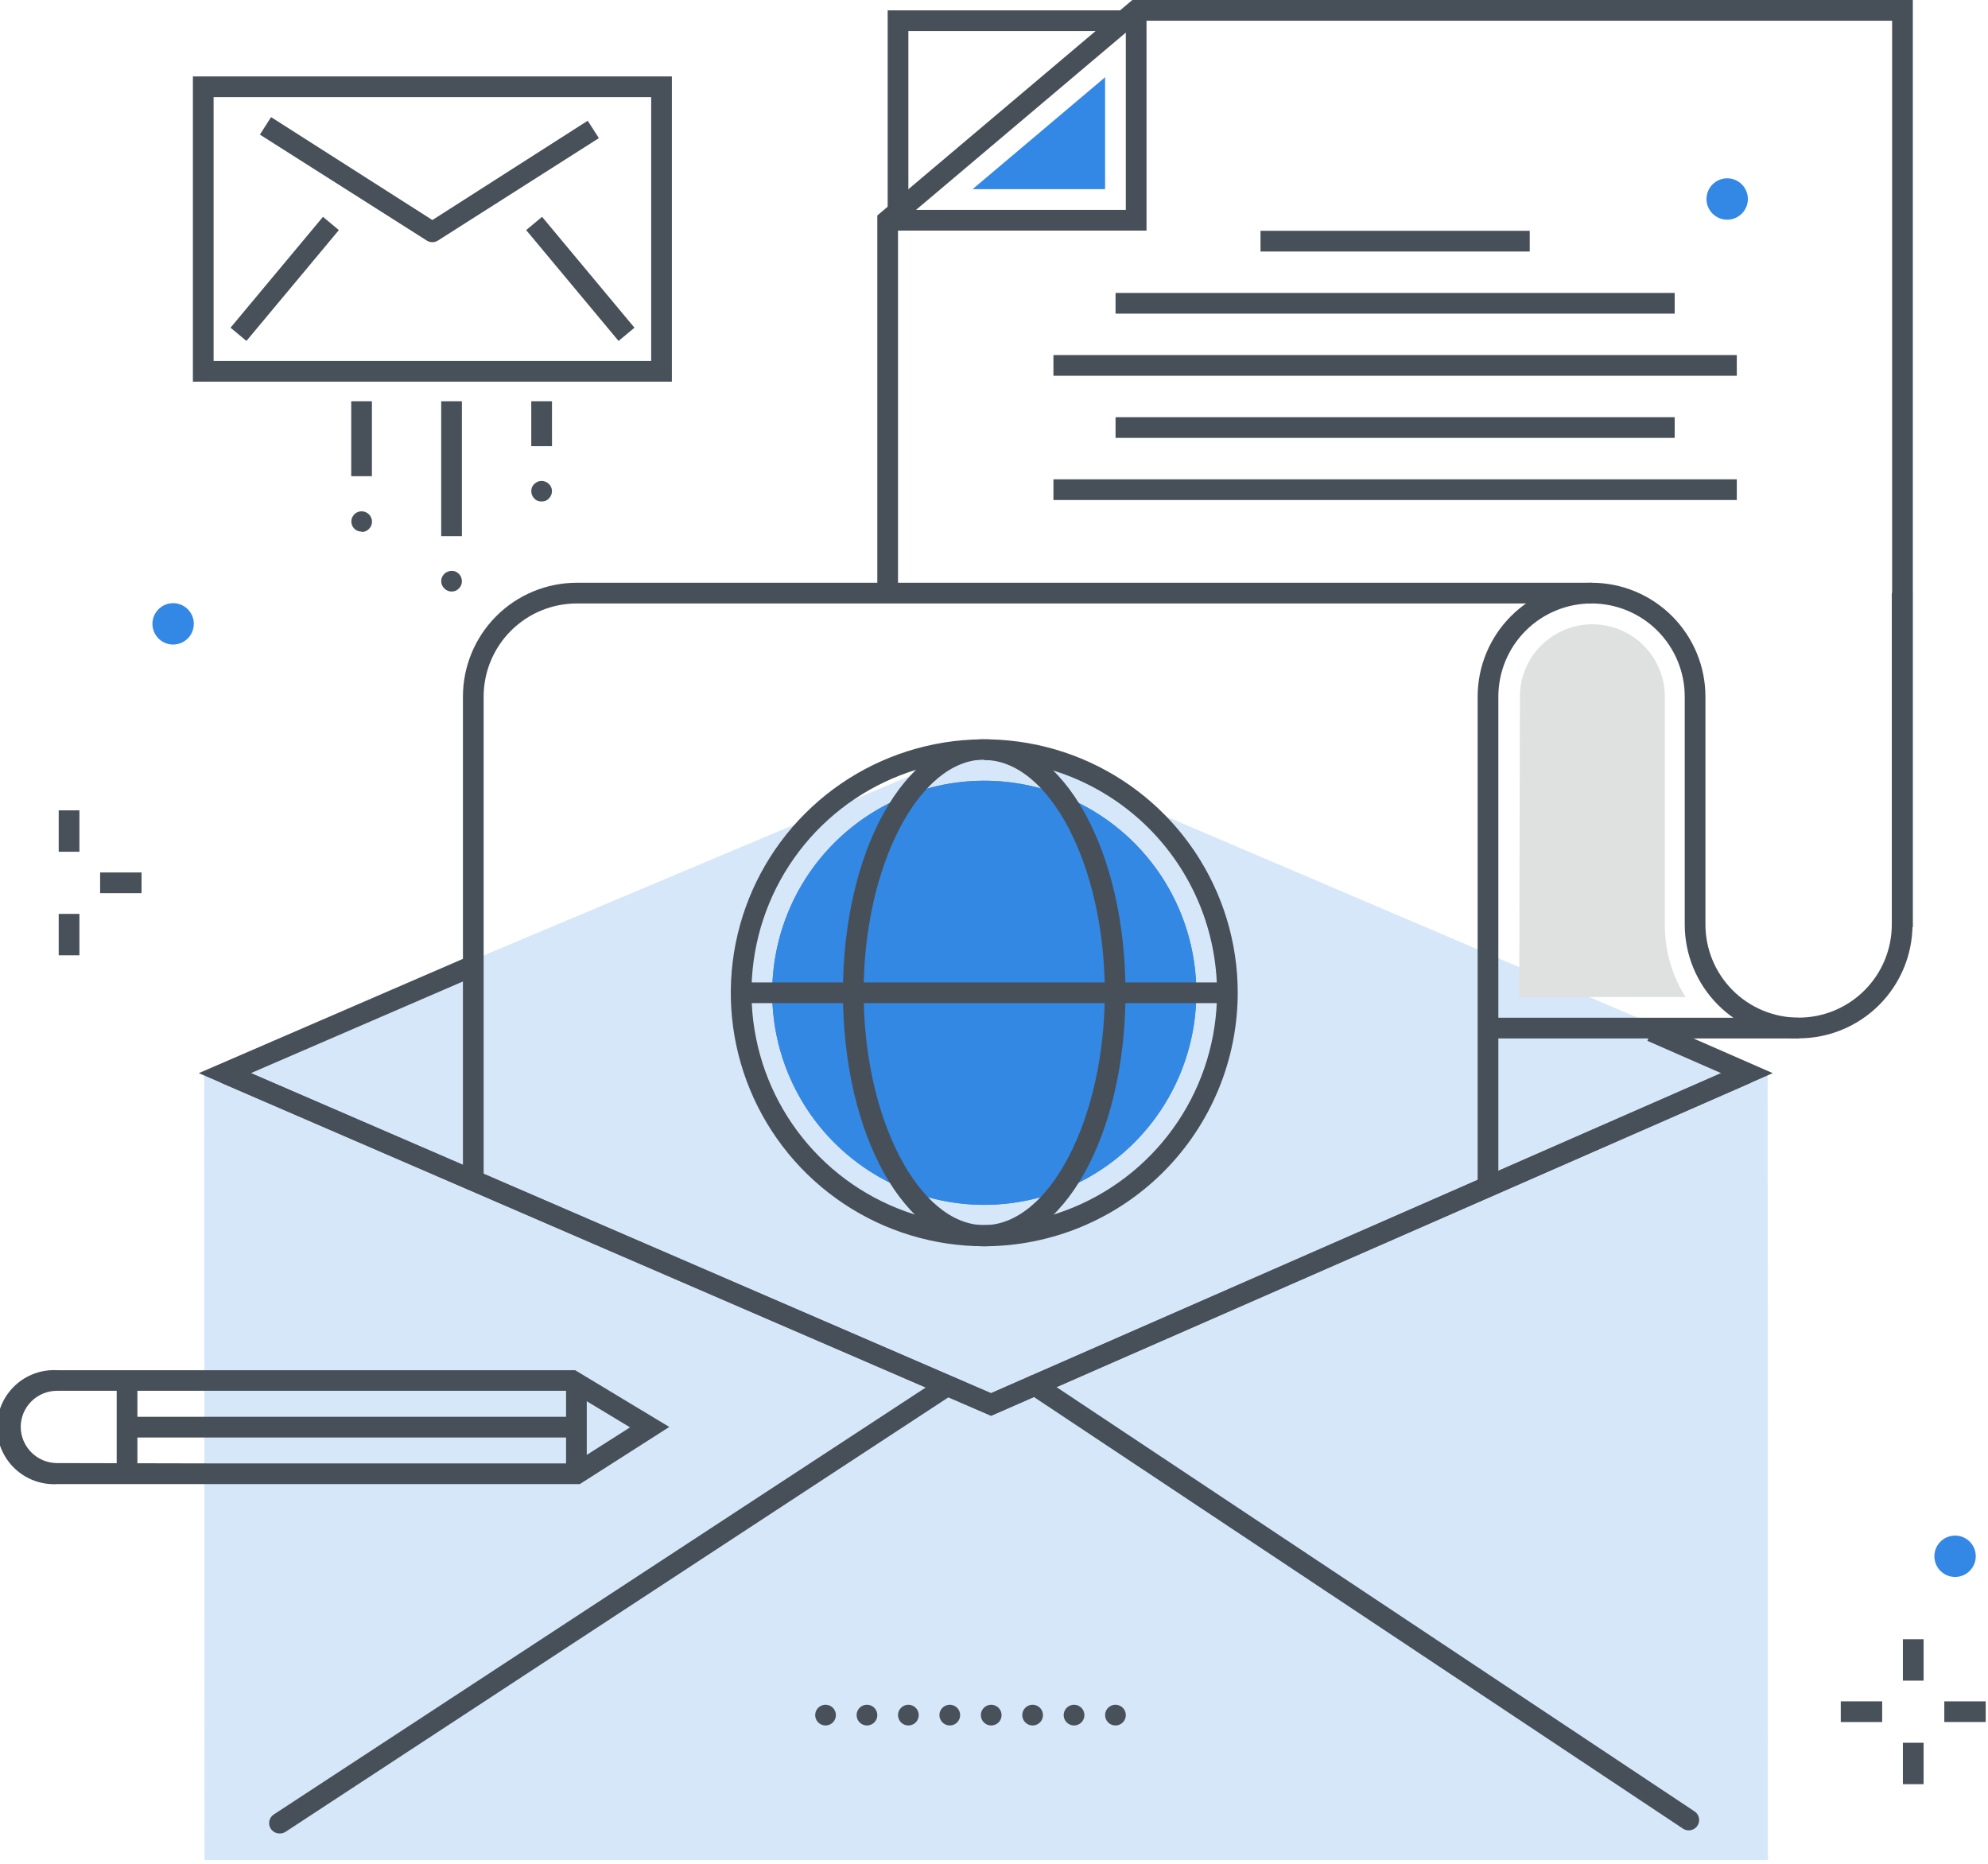 <svg width="192" height="180" viewBox="0 0 192 180" fill="none" xmlns="http://www.w3.org/2000/svg">
<g clip-path="url(#clip0)">
<path d="M190.82 150.3C190.82 150.695 190.703 151.082 190.483 151.411C190.263 151.74 189.951 151.996 189.585 152.148C189.22 152.299 188.818 152.339 188.43 152.261C188.042 152.184 187.686 151.994 187.406 151.714C187.126 151.434 186.936 151.078 186.858 150.69C186.781 150.302 186.821 149.9 186.972 149.534C187.124 149.169 187.38 148.857 187.709 148.637C188.038 148.417 188.424 148.3 188.82 148.3C189.35 148.3 189.859 148.511 190.234 148.886C190.609 149.261 190.82 149.769 190.82 150.3Z" fill="#3388E5"/>
<path d="M95.06 75.4C91.01 75.4 87.05 76.601 83.682 78.851C80.314 81.102 77.689 84.3 76.139 88.043C74.589 91.785 74.183 95.903 74.974 99.875C75.764 103.848 77.714 107.497 80.579 110.361C83.443 113.226 87.092 115.176 91.065 115.966C95.037 116.757 99.155 116.351 102.897 114.801C106.64 113.251 109.838 110.626 112.089 107.258C114.339 103.89 115.54 99.93 115.54 95.88C115.535 90.45 113.375 85.244 109.536 81.404C105.696 77.565 100.49 75.405 95.06 75.4Z" fill="#3388E5"/>
<path d="M95.06 116.36C91.01 116.36 87.05 115.159 83.682 112.908C80.314 110.658 77.689 107.459 76.139 103.717C74.589 99.975 74.183 95.857 74.974 91.885C75.764 87.912 77.714 84.263 80.579 81.398C83.443 78.534 87.092 76.584 91.065 75.793C95.037 75.003 99.155 75.409 102.897 76.959C106.64 78.509 109.838 81.134 112.089 84.502C114.339 87.87 115.54 91.829 115.54 95.88C115.532 101.309 113.372 106.514 109.533 110.353C105.694 114.192 100.489 116.352 95.06 116.36Z" fill="#3388E5"/>
<path d="M170.72 103.64L95.72 71.64L19.72 103.64L19.75 179.64H170.75L170.72 103.64Z" fill="#3388E5" fill-opacity="0.2"/>
<path d="M146.73 96.29H162.79C161.467 94.196 160.772 91.767 160.79 89.29V67.29C160.79 65.433 160.052 63.653 158.74 62.34C157.427 61.028 155.646 60.29 153.79 60.29C151.933 60.29 150.153 61.028 148.84 62.34C147.527 63.653 146.79 65.433 146.79 67.29L146.73 96.29Z" fill="#DFE0E0"/>
<path d="M95.72 136.73L21.32 104.56L22.11 102.72L95.71 134.55L168.31 102.73L169.12 104.56L95.72 136.73Z" fill="#475059"/>
<path d="M163.1 176.77C162.905 176.772 162.714 176.716 162.55 176.61L99.39 134.61C99.28 134.537 99.186 134.443 99.113 134.334C99.039 134.225 98.988 134.102 98.962 133.973C98.936 133.844 98.936 133.711 98.961 133.582C98.987 133.453 99.037 133.33 99.11 133.22C99.183 133.11 99.277 133.016 99.386 132.943C99.495 132.869 99.618 132.818 99.747 132.792C99.876 132.766 100.009 132.766 100.138 132.791C100.267 132.817 100.39 132.867 100.5 132.94L163.66 174.94C163.838 175.06 163.973 175.233 164.045 175.436C164.116 175.638 164.121 175.858 164.058 176.063C163.996 176.268 163.869 176.447 163.696 176.575C163.523 176.702 163.315 176.771 163.1 176.77Z" fill="#475059"/>
<path d="M27 177.07C26.784 177.072 26.572 177.003 26.398 176.874C26.224 176.746 26.096 176.564 26.034 176.356C25.972 176.149 25.979 175.927 26.054 175.724C26.129 175.521 26.268 175.348 26.45 175.23L90.69 133.16C90.799 133.076 90.925 133.016 91.058 132.983C91.192 132.95 91.331 132.945 91.467 132.968C91.603 132.991 91.732 133.042 91.847 133.118C91.962 133.193 92.061 133.292 92.136 133.407C92.211 133.522 92.262 133.652 92.285 133.788C92.308 133.924 92.302 134.063 92.269 134.196C92.235 134.33 92.175 134.455 92.091 134.564C92.006 134.673 91.901 134.764 91.78 134.83L27.58 176.91C27.416 177.016 27.225 177.071 27.03 177.07" fill="#475059"/>
<path d="M106.73 165.64C106.73 165.442 106.789 165.249 106.899 165.085C107.008 164.92 107.165 164.792 107.347 164.716C107.53 164.641 107.731 164.621 107.925 164.659C108.119 164.698 108.297 164.793 108.437 164.933C108.577 165.073 108.672 165.251 108.711 165.445C108.749 165.639 108.73 165.84 108.654 166.023C108.578 166.206 108.45 166.362 108.286 166.472C108.121 166.581 107.928 166.64 107.73 166.64C107.465 166.64 107.21 166.535 107.023 166.347C106.835 166.16 106.73 165.905 106.73 165.64ZM102.73 165.64C102.73 165.442 102.789 165.249 102.899 165.085C103.008 164.92 103.165 164.792 103.347 164.716C103.53 164.641 103.731 164.621 103.925 164.659C104.119 164.698 104.297 164.793 104.437 164.933C104.577 165.073 104.672 165.251 104.711 165.445C104.749 165.639 104.73 165.84 104.654 166.023C104.578 166.206 104.45 166.362 104.286 166.472C104.121 166.581 103.928 166.64 103.73 166.64C103.465 166.64 103.21 166.535 103.023 166.347C102.835 166.16 102.73 165.905 102.73 165.64ZM98.73 165.64C98.73 165.442 98.789 165.249 98.898 165.085C99.008 164.92 99.165 164.792 99.347 164.716C99.53 164.641 99.731 164.621 99.925 164.659C100.119 164.698 100.297 164.793 100.437 164.933C100.577 165.073 100.672 165.251 100.711 165.445C100.749 165.639 100.73 165.84 100.654 166.023C100.578 166.206 100.45 166.362 100.286 166.472C100.121 166.581 99.928 166.64 99.73 166.64C99.465 166.64 99.21 166.535 99.023 166.347C98.835 166.16 98.73 165.905 98.73 165.64ZM94.73 165.64C94.73 165.442 94.789 165.249 94.898 165.085C95.008 164.92 95.165 164.792 95.347 164.716C95.53 164.641 95.731 164.621 95.925 164.659C96.119 164.698 96.297 164.793 96.437 164.933C96.577 165.073 96.672 165.251 96.711 165.445C96.749 165.639 96.73 165.84 96.654 166.023C96.578 166.206 96.45 166.362 96.286 166.472C96.121 166.581 95.928 166.64 95.73 166.64C95.465 166.64 95.21 166.535 95.023 166.347C94.835 166.16 94.73 165.905 94.73 165.64ZM90.73 165.64C90.73 165.442 90.789 165.249 90.898 165.085C91.008 164.92 91.165 164.792 91.347 164.716C91.53 164.641 91.731 164.621 91.925 164.659C92.119 164.698 92.297 164.793 92.437 164.933C92.577 165.073 92.672 165.251 92.711 165.445C92.749 165.639 92.73 165.84 92.654 166.023C92.578 166.206 92.45 166.362 92.286 166.472C92.121 166.581 91.928 166.64 91.73 166.64C91.465 166.64 91.21 166.535 91.023 166.347C90.835 166.16 90.73 165.905 90.73 165.64ZM86.73 165.64C86.73 165.442 86.789 165.249 86.898 165.085C87.008 164.92 87.165 164.792 87.347 164.716C87.53 164.641 87.731 164.621 87.925 164.659C88.119 164.698 88.297 164.793 88.437 164.933C88.577 165.073 88.672 165.251 88.711 165.445C88.749 165.639 88.73 165.84 88.654 166.023C88.578 166.206 88.45 166.362 88.286 166.472C88.121 166.581 87.928 166.64 87.73 166.64C87.465 166.64 87.21 166.535 87.023 166.347C86.835 166.16 86.73 165.905 86.73 165.64ZM82.73 165.64C82.73 165.442 82.789 165.249 82.898 165.085C83.008 164.92 83.165 164.792 83.347 164.716C83.53 164.641 83.731 164.621 83.925 164.659C84.119 164.698 84.297 164.793 84.437 164.933C84.577 165.073 84.672 165.251 84.711 165.445C84.749 165.639 84.73 165.84 84.654 166.023C84.578 166.206 84.45 166.362 84.286 166.472C84.121 166.581 83.928 166.64 83.73 166.64C83.465 166.64 83.21 166.535 83.023 166.347C82.835 166.16 82.73 165.905 82.73 165.64ZM78.73 165.64C78.73 165.442 78.789 165.249 78.898 165.085C79.008 164.92 79.165 164.792 79.347 164.716C79.53 164.641 79.731 164.621 79.925 164.659C80.119 164.698 80.297 164.793 80.437 164.933C80.577 165.073 80.672 165.251 80.711 165.445C80.749 165.639 80.73 165.84 80.654 166.023C80.578 166.206 80.45 166.362 80.286 166.472C80.121 166.581 79.928 166.64 79.73 166.64C79.465 166.64 79.21 166.535 79.023 166.347C78.835 166.16 78.73 165.905 78.73 165.64Z" fill="#48515A"/>
<path d="M144.71 114.28H142.71V67.28C142.71 64.362 143.869 61.565 145.932 59.502C147.995 57.439 150.793 56.28 153.71 56.28C156.627 56.28 159.425 57.439 161.488 59.502C163.551 61.565 164.71 64.362 164.71 67.28V89.28C164.71 91.667 165.658 93.956 167.346 95.644C169.034 97.332 171.323 98.28 173.71 98.28C176.097 98.28 178.386 97.332 180.074 95.644C181.762 93.956 182.71 91.667 182.71 89.28V57.28H184.71V89.28C184.71 92.197 183.551 94.995 181.488 97.058C179.425 99.121 176.627 100.28 173.71 100.28C170.793 100.28 167.995 99.121 165.932 97.058C163.869 94.995 162.71 92.197 162.71 89.28V67.28C162.71 64.893 161.762 62.604 160.074 60.916C158.386 59.228 156.097 58.28 153.71 58.28C151.323 58.28 149.034 59.228 147.346 60.916C145.658 62.604 144.71 64.893 144.71 67.28V114.28Z" fill="#475059"/>
<path d="M46.71 113.55H44.71V67.28C44.71 64.362 45.869 61.565 47.932 59.502C49.995 57.439 52.793 56.28 55.71 56.28H153.71V58.28H55.71C53.323 58.28 51.034 59.228 49.346 60.916C47.658 62.604 46.71 64.893 46.71 67.28V113.55Z" fill="#475059"/>
<path d="M184.74 89.55H182.74V2H110.09L86.73 21.74V57.28H84.73V20.81L109.36 0H184.74V89.55Z" fill="#475059"/>
<path d="M110.73 22.27H85.73V20.27H108.73V1H110.73V22.27Z" fill="#475059"/>
<path d="M87.73 20.5H85.73V1H108.23V3H87.73V20.5Z" fill="#475059"/>
<path d="M147.74 22.29H121.74V24.29H147.74V22.29Z" fill="#475059"/>
<path d="M93.93 18.27H106.73V7.46L93.93 18.27Z" fill="#3388E5"/>
<path d="M161.74 28.29H107.74V30.29H161.74V28.29Z" fill="#475059"/>
<path d="M167.74 34.29H101.74V36.29H167.74V34.29Z" fill="#475059"/>
<path d="M161.74 40.29H107.74V42.29H161.74V40.29Z" fill="#475059"/>
<path d="M167.74 46.29H101.74V48.29H167.74V46.29Z" fill="#475059"/>
<path d="M95.72 136.73L19.2 103.64L45.67 92.19L46.46 94.03L24.23 103.64L95.71 134.55L166.22 103.64L159.1 100.52L159.9 98.69L171.21 103.64L95.72 136.73Z" fill="#475059"/>
<path d="M173.74 98.29H143.74V100.29H173.74V98.29Z" fill="#475059"/>
<path d="M95.06 120.36C90.218 120.36 85.485 118.924 81.46 116.234C77.434 113.544 74.296 109.721 72.443 105.248C70.591 100.775 70.106 95.853 71.05 91.104C71.995 86.355 74.326 81.993 77.75 78.57C81.174 75.146 85.535 72.815 90.284 71.87C95.033 70.926 99.955 71.41 104.428 73.263C108.901 75.116 112.724 78.254 115.414 82.28C118.104 86.305 119.54 91.038 119.54 95.88C119.532 102.37 116.95 108.592 112.361 113.181C107.772 117.77 101.55 120.352 95.06 120.36ZM95.06 73.36C90.614 73.36 86.268 74.678 82.571 77.148C78.874 79.619 75.993 83.129 74.291 87.237C72.59 91.345 72.144 95.865 73.012 100.226C73.879 104.586 76.02 108.592 79.164 111.736C82.308 114.88 86.314 117.021 90.674 117.888C95.035 118.755 99.555 118.31 103.663 116.609C107.77 114.907 111.281 112.026 113.751 108.329C116.222 104.632 117.54 100.286 117.54 95.84C117.524 89.886 115.149 84.182 110.936 79.976C106.722 75.77 101.014 73.405 95.06 73.4" fill="#475059"/>
<path d="M95.06 120.36C87.41 120.36 81.41 109.61 81.41 95.88C81.41 82.15 87.41 71.4 95.06 71.4C102.71 71.4 108.7 82.15 108.7 95.88C108.7 109.61 102.7 120.36 95.06 120.36ZM95.06 73.36C88.75 73.36 83.41 83.65 83.41 95.84C83.41 108.03 88.75 118.32 95.06 118.32C101.37 118.32 106.7 108.02 106.7 95.84C106.7 83.66 101.37 73.4 95.06 73.4" fill="#475059"/>
<path d="M118.55 94.88H71.58V96.88H118.55V94.88Z" fill="#475059"/>
<path d="M64.89 36.86H18.63V7.38H64.89V36.86ZM20.63 34.86H62.89V9.38H20.63V34.86Z" fill="#48515A"/>
<path d="M41.76 23.39C41.573 23.391 41.389 23.339 41.23 23.24L25.1 13L26.18 11.31L41.76 21.25L56.76 11.66L57.84 13.34L42.3 23.23C42.139 23.334 41.952 23.39 41.76 23.39Z" fill="#48515A"/>
<path d="M52.352 20.941L50.816 22.221L59.741 32.929L61.277 31.649L52.352 20.941Z" fill="#48515A"/>
<path d="M31.193 20.941L22.264 31.646L23.8 32.928L32.728 22.222L31.193 20.941Z" fill="#48515A"/>
<path d="M44.61 38.75H42.61V51.78H44.61V38.75Z" fill="#48515A"/>
<path d="M43.61 57.13C43.346 57.126 43.095 57.019 42.91 56.83C42.813 56.741 42.738 56.632 42.69 56.51C42.639 56.39 42.612 56.261 42.61 56.13C42.611 55.998 42.637 55.867 42.689 55.745C42.74 55.623 42.816 55.513 42.91 55.42C43.053 55.286 43.231 55.195 43.424 55.156C43.616 55.117 43.816 55.132 44 55.2C44.118 55.256 44.226 55.33 44.32 55.42C44.413 55.514 44.486 55.624 44.536 55.746C44.586 55.868 44.611 55.998 44.61 56.13C44.612 56.26 44.588 56.389 44.54 56.51C44.488 56.63 44.414 56.739 44.32 56.83C44.23 56.927 44.121 57.005 44 57.06C43.875 57.104 43.743 57.128 43.61 57.13Z" fill="#48515A"/>
<path d="M53.31 38.75H51.31V43.09H53.31V38.75Z" fill="#48515A"/>
<path d="M52.31 48.43C52.178 48.431 52.046 48.411 51.92 48.37C51.798 48.318 51.688 48.239 51.6 48.14C51.507 48.047 51.434 47.936 51.384 47.814C51.334 47.692 51.309 47.562 51.31 47.43C51.308 47.3 51.332 47.171 51.38 47.05C51.433 46.934 51.508 46.828 51.6 46.74C51.787 46.554 52.041 46.449 52.305 46.449C52.569 46.449 52.823 46.554 53.01 46.74C53.105 46.828 53.18 46.935 53.232 47.054C53.284 47.172 53.31 47.3 53.31 47.43C53.309 47.562 53.283 47.693 53.231 47.815C53.18 47.937 53.105 48.047 53.01 48.14C52.922 48.239 52.812 48.318 52.69 48.37C52.567 48.41 52.439 48.43 52.31 48.43Z" fill="#48515A"/>
<path d="M35.92 38.75H33.92V45.99H35.92V38.75Z" fill="#48515A"/>
<path d="M34.92 51.34C34.787 51.338 34.655 51.314 34.53 51.27C34.412 51.214 34.304 51.14 34.21 51.05C34.079 50.913 33.99 50.741 33.953 50.556C33.915 50.37 33.932 50.177 34 50C34.054 49.879 34.129 49.767 34.22 49.67C34.361 49.531 34.539 49.437 34.733 49.4C34.927 49.362 35.128 49.383 35.31 49.46C35.429 49.509 35.538 49.58 35.63 49.67C35.724 49.763 35.8 49.873 35.851 49.995C35.903 50.117 35.929 50.248 35.93 50.38C35.929 50.512 35.903 50.643 35.851 50.765C35.8 50.887 35.724 50.997 35.63 51.09C35.444 51.275 35.192 51.379 34.93 51.38" fill="#48515A"/>
<path d="M56 143.33H5.55C4.8 143.375 4.048 143.266 3.342 143.01C2.635 142.755 1.988 142.357 1.441 141.842C0.894 141.326 0.458 140.705 0.16 140.015C-0.138 139.325 -0.292 138.581 -0.292 137.83C-0.292 137.078 -0.138 136.335 0.16 135.645C0.458 134.955 0.894 134.333 1.441 133.818C1.988 133.303 2.635 132.905 3.342 132.649C4.048 132.393 4.8 132.285 5.55 132.33H55.55L64.64 137.81L56 143.33ZM20 141.33H55.38L60.85 137.85L55 134.32H5.51C4.585 134.317 3.697 134.681 3.039 135.331C2.382 135.981 2.008 136.865 2 137.79C2.003 138.72 2.373 139.611 3.031 140.269C3.689 140.927 4.58 141.297 5.51 141.3L20 141.33Z" fill="#475059"/>
<path d="M13.27 133.29H11.27V142.3H13.27V133.29Z" fill="#475059"/>
<path d="M56.67 133.59H54.67V142.08H56.67V133.59Z" fill="#475059"/>
<path d="M55.18 136.83H12.34V138.83H55.18V136.83Z" fill="#475059"/>
<path d="M18.72 60.25C18.72 60.646 18.603 61.032 18.383 61.361C18.163 61.69 17.851 61.946 17.485 62.098C17.12 62.249 16.718 62.289 16.33 62.212C15.942 62.134 15.585 61.944 15.306 61.664C15.026 61.385 14.836 61.028 14.758 60.64C14.681 60.252 14.721 59.85 14.872 59.485C15.024 59.119 15.28 58.807 15.609 58.587C15.938 58.367 16.325 58.25 16.72 58.25C17.25 58.25 17.759 58.461 18.134 58.836C18.509 59.211 18.72 59.72 18.72 60.25Z" fill="#3388E5"/>
<path d="M168.81 19.22C168.81 19.616 168.693 20.003 168.473 20.331C168.253 20.66 167.941 20.917 167.575 21.068C167.21 21.219 166.808 21.259 166.42 21.182C166.032 21.105 165.675 20.914 165.396 20.634C165.116 20.355 164.926 19.998 164.848 19.61C164.771 19.222 164.811 18.82 164.962 18.455C165.114 18.089 165.37 17.777 165.699 17.557C166.028 17.337 166.414 17.22 166.81 17.22C167.34 17.22 167.849 17.431 168.224 17.806C168.599 18.181 168.81 18.69 168.81 19.22Z" fill="#3388E5"/>
<path d="M185.78 158.31H183.78V162.31H185.78V158.31Z" fill="#48515A"/>
<path d="M185.78 168.31H183.78V172.31H185.78V168.31Z" fill="#48515A"/>
<path d="M191.78 164.31H187.78V166.31H191.78V164.31Z" fill="#48515A"/>
<path d="M181.78 164.31H177.78V166.31H181.78V164.31Z" fill="#48515A"/>
<path d="M7.67 78.26H5.67V82.26H7.67V78.26Z" fill="#48515A"/>
<path d="M7.67 88.26H5.67V92.26H7.67V88.26Z" fill="#48515A"/>
<path d="M13.67 84.26H9.67V86.26H13.67V84.26Z" fill="#48515A"/>
</g>
<defs>
<clipPath id="clip0">
<rect width="191.78" height="179.64" fill="white"/>
</clipPath>
</defs>
</svg>
